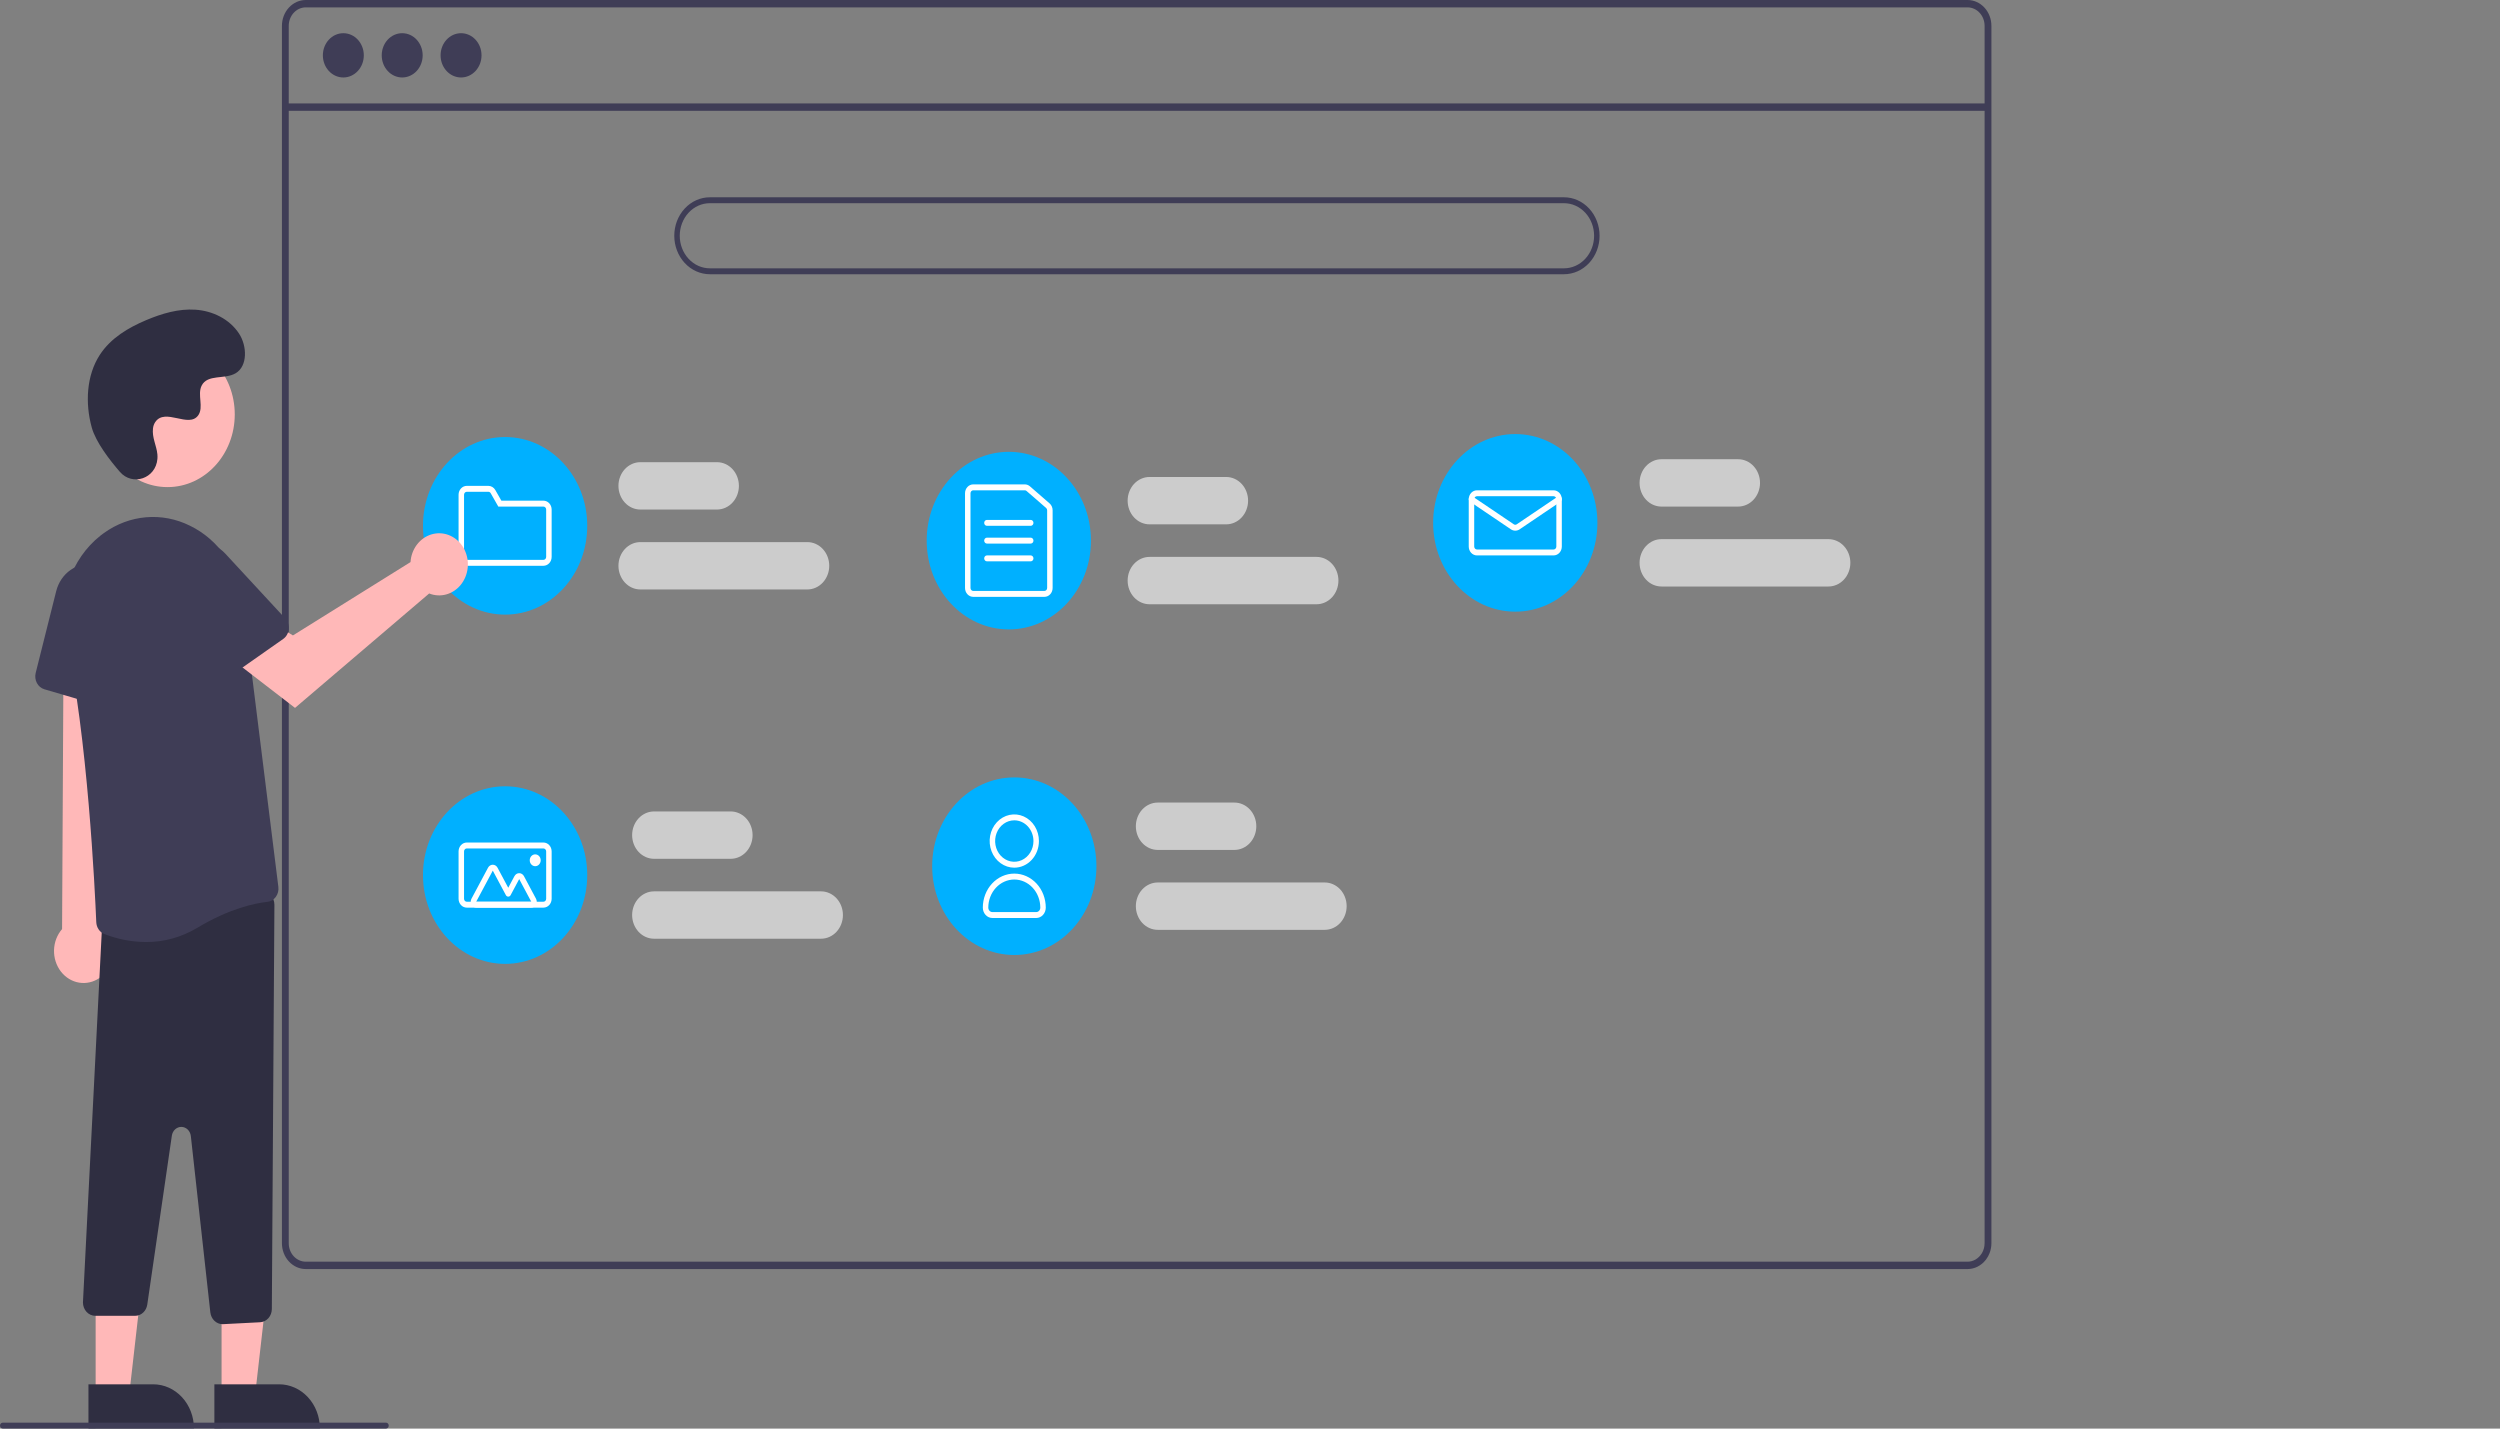 <svg width="903" height="516" viewBox="0 0 903 516" fill="none" xmlns="http://www.w3.org/2000/svg">
<rect x="0" y="0" width="903" height="516" fill="#808080" stroke="none"/>
<g clip-path="url(#clip0_994_1301)">
<path d="M710.665 1.21515e-08H110.454C108.168 0.002 105.976 0.985 104.36 2.733C102.743 4.481 101.834 6.851 101.832 9.322V449.062C101.834 451.534 102.743 453.904 104.36 455.651C105.976 457.399 108.168 458.382 110.454 458.385H710.665C711.912 458.385 713.143 458.092 714.275 457.527C715.407 456.962 716.412 456.139 717.221 455.113C717.29 455.033 717.352 454.947 717.409 454.856C717.924 454.176 718.34 453.416 718.645 452.601C719.079 451.48 719.301 450.277 719.297 449.062V9.323C719.295 6.849 718.384 4.478 716.766 2.73C715.147 0.982 712.953 -0 710.665 1.21515e-08ZM716.835 449.062C716.836 450.363 716.482 451.635 715.817 452.718C715.226 453.672 714.424 454.451 713.483 454.985C712.612 455.471 711.646 455.724 710.665 455.722H110.454C108.821 455.72 107.255 455.018 106.1 453.769C104.946 452.521 104.296 450.828 104.294 449.062V9.323C104.296 7.557 104.946 5.864 106.1 4.615C107.255 3.367 108.821 2.664 110.454 2.662H710.665C712.3 2.662 713.868 3.363 715.025 4.612C716.182 5.861 716.833 7.555 716.835 9.323V449.062Z" fill="#3F3D56"/>
<path d="M718.061 37.363H103.061V40.028H718.061V37.363Z" fill="#3F3D56"/>
<path d="M124.012 27.983C128.097 27.983 131.407 24.403 131.407 19.987C131.407 15.572 128.097 11.992 124.012 11.992C119.928 11.992 116.618 15.572 116.618 19.987C116.618 24.403 119.928 27.983 124.012 27.983Z" fill="#3F3D56"/>
<path d="M145.273 27.983C149.357 27.983 152.668 24.403 152.668 19.987C152.668 15.572 149.357 11.992 145.273 11.992C141.189 11.992 137.878 15.572 137.878 19.987C137.878 24.403 141.189 27.983 145.273 27.983Z" fill="#3F3D56"/>
<path d="M166.533 27.983C170.617 27.983 173.927 24.403 173.927 19.987C173.927 15.572 170.617 11.992 166.533 11.992C162.448 11.992 159.138 15.572 159.138 19.987C159.138 24.403 162.448 27.983 166.533 27.983Z" fill="#3F3D56"/>
<path d="M564.913 99.054H256.403C252.994 99.054 249.724 97.59 247.313 94.984C244.903 92.377 243.548 88.842 243.548 85.156C243.548 81.47 244.903 77.935 247.313 75.329C249.724 72.722 252.994 71.258 256.403 71.258H564.913C568.323 71.258 571.592 72.722 574.003 75.329C576.414 77.935 577.768 81.47 577.768 85.156C577.768 88.842 576.414 92.377 574.003 94.984C571.592 97.59 568.323 99.054 564.913 99.054ZM256.403 73.396C253.518 73.396 250.752 74.635 248.712 76.84C246.672 79.046 245.526 82.037 245.526 85.156C245.526 88.275 246.672 91.266 248.712 93.472C250.752 95.677 253.518 96.916 256.403 96.916H564.913C567.798 96.916 570.565 95.677 572.604 93.472C574.644 91.266 575.79 88.275 575.79 85.156C575.79 82.037 574.644 79.046 572.604 76.84C570.565 74.635 567.798 73.396 564.913 73.396H256.403Z" fill="#3F3D56"/>
<path d="M258.98 184.047H231.293C229.195 184.047 227.183 183.146 225.7 181.542C224.216 179.938 223.383 177.762 223.383 175.494C223.383 173.226 224.216 171.05 225.7 169.446C227.183 167.843 229.195 166.941 231.293 166.941H258.98C261.078 166.941 263.09 167.843 264.574 169.446C266.057 171.05 266.891 173.226 266.891 175.494C266.891 177.762 266.057 179.938 264.574 181.542C263.09 183.146 261.078 184.047 258.98 184.047Z" fill="#CCCCCC"/>
<path d="M291.611 212.912H231.293C229.195 212.912 227.183 212.011 225.7 210.407C224.216 208.803 223.383 206.628 223.383 204.359C223.383 202.091 224.216 199.916 225.7 198.312C227.183 196.708 229.195 195.807 231.293 195.807H291.611C293.709 195.807 295.721 196.708 297.205 198.312C298.688 199.916 299.522 202.091 299.522 204.359C299.522 206.628 298.688 208.803 297.205 210.407C295.721 212.011 293.709 212.912 291.611 212.912Z" fill="#CCCCCC"/>
<path d="M263.924 310.199H236.237C234.139 310.199 232.127 309.298 230.644 307.694C229.16 306.09 228.327 303.915 228.327 301.647C228.327 299.378 229.16 297.203 230.644 295.599C232.127 293.995 234.139 293.094 236.237 293.094H263.924C266.022 293.094 268.034 293.995 269.518 295.599C271.001 297.203 271.834 299.378 271.834 301.647C271.834 303.915 271.001 306.09 269.518 307.694C268.034 309.298 266.022 310.199 263.924 310.199Z" fill="#CCCCCC"/>
<path d="M296.555 339.064H236.237C234.139 339.064 232.127 338.163 230.644 336.559C229.16 334.955 228.327 332.78 228.327 330.512C228.327 328.243 229.16 326.068 230.644 324.464C232.127 322.86 234.139 321.959 236.237 321.959H296.555C298.653 321.959 300.665 322.86 302.148 324.464C303.632 326.068 304.465 328.243 304.465 330.512C304.465 332.78 303.632 334.955 302.148 336.559C300.665 338.163 298.653 339.064 296.555 339.064Z" fill="#CCCCCC"/>
<path d="M445.866 306.992H418.18C416.082 306.992 414.069 306.091 412.586 304.487C411.102 302.883 410.269 300.708 410.269 298.439C410.269 296.171 411.102 293.996 412.586 292.392C414.069 290.788 416.082 289.887 418.18 289.887H445.866C447.964 289.887 449.976 290.788 451.46 292.392C452.943 293.996 453.777 296.171 453.777 298.439C453.777 300.708 452.943 302.883 451.46 304.487C449.976 306.091 447.964 306.992 445.866 306.992Z" fill="#CCCCCC"/>
<path d="M478.497 335.857H418.18C416.082 335.857 414.069 334.956 412.586 333.352C411.102 331.748 410.269 329.573 410.269 327.305C410.269 325.036 411.102 322.861 412.586 321.257C414.069 319.653 416.082 318.752 418.18 318.752H478.497C480.595 318.752 482.607 319.653 484.091 321.257C485.574 322.861 486.408 325.036 486.408 327.305C486.408 329.573 485.574 331.748 484.091 333.352C482.607 334.956 480.595 335.857 478.497 335.857Z" fill="#CCCCCC"/>
<path d="M442.9 189.393H415.213C413.115 189.393 411.103 188.492 409.619 186.888C408.136 185.284 407.302 183.108 407.302 180.84C407.302 178.572 408.136 176.396 409.619 174.792C411.103 173.188 413.115 172.287 415.213 172.287H442.9C444.998 172.287 447.01 173.188 448.493 174.792C449.977 176.396 450.81 178.572 450.81 180.84C450.81 183.108 449.977 185.284 448.493 186.888C447.01 188.492 444.998 189.393 442.9 189.393Z" fill="#CCCCCC"/>
<path d="M475.53 218.258H415.213C413.115 218.258 411.103 217.357 409.619 215.753C408.136 214.149 407.302 211.973 407.302 209.705C407.302 207.437 408.136 205.261 409.619 203.657C411.103 202.053 413.115 201.152 415.213 201.152H475.53C477.628 201.152 479.641 202.053 481.124 203.657C482.608 205.261 483.441 207.437 483.441 209.705C483.441 211.973 482.608 214.149 481.124 215.753C479.641 217.357 477.628 218.258 475.53 218.258Z" fill="#CCCCCC"/>
<path d="M627.808 182.977H600.121C598.023 182.977 596.011 182.076 594.528 180.472C593.044 178.868 592.211 176.692 592.211 174.424C592.211 172.156 593.044 169.98 594.528 168.376C596.011 166.772 598.023 165.871 600.121 165.871H627.808C629.906 165.871 631.918 166.772 633.402 168.376C634.885 169.98 635.719 172.156 635.719 174.424C635.719 176.692 634.885 178.868 633.402 180.472C631.918 182.076 629.906 182.977 627.808 182.977Z" fill="#CCCCCC"/>
<path d="M660.439 211.844H600.121C598.023 211.844 596.011 210.943 594.528 209.339C593.044 207.735 592.211 205.559 592.211 203.291C592.211 201.023 593.044 198.847 594.528 197.243C596.011 195.639 598.023 194.738 600.121 194.738H660.439C662.537 194.738 664.549 195.639 666.033 197.243C667.516 198.847 668.35 201.023 668.35 203.291C668.35 205.559 667.516 207.735 666.033 209.339C664.549 210.943 662.537 211.844 660.439 211.844Z" fill="#CCCCCC"/>
<path d="M182.444 221.999C198.827 221.999 212.109 207.64 212.109 189.926C212.109 172.213 198.827 157.854 182.444 157.854C166.061 157.854 152.78 172.213 152.78 189.926C152.78 207.64 166.061 221.999 182.444 221.999Z" fill="#00B0FF"/>
<path d="M196.288 204.36H168.601C167.814 204.359 167.06 204.021 166.504 203.419C165.948 202.818 165.635 202.003 165.634 201.152V178.701C165.635 177.851 165.948 177.036 166.504 176.435C167.06 175.833 167.814 175.495 168.601 175.494H176.395C176.902 175.492 177.401 175.632 177.843 175.899C178.286 176.166 178.657 176.552 178.921 177.02L181.095 180.84H196.288C197.074 180.841 197.828 181.179 198.384 181.78C198.94 182.381 199.253 183.197 199.254 184.047V201.152C199.253 202.003 198.94 202.818 198.384 203.419C197.828 204.021 197.074 204.359 196.288 204.36ZM168.601 177.632C168.339 177.633 168.087 177.745 167.902 177.946C167.717 178.146 167.612 178.418 167.612 178.701V201.152C167.612 201.436 167.717 201.708 167.902 201.908C168.087 202.108 168.339 202.221 168.601 202.222H196.288C196.55 202.221 196.801 202.108 196.986 201.908C197.172 201.708 197.276 201.436 197.276 201.152V184.047C197.276 183.763 197.172 183.492 196.986 183.291C196.801 183.091 196.55 182.978 196.288 182.978H179.99L177.237 178.141C177.149 177.985 177.025 177.856 176.878 177.767C176.73 177.678 176.564 177.632 176.395 177.632H168.601Z" fill="white"/>
<path d="M364.386 227.345C380.769 227.345 394.051 212.985 394.051 195.272C394.051 177.559 380.769 163.199 364.386 163.199C348.003 163.199 334.722 177.559 334.722 195.272C334.722 212.985 348.003 227.345 364.386 227.345Z" fill="#00B0FF"/>
<path d="M377.241 215.585H351.532C350.745 215.584 349.991 215.245 349.435 214.644C348.879 214.043 348.566 213.228 348.565 212.377V178.166C348.566 177.316 348.879 176.501 349.435 175.899C349.991 175.298 350.745 174.96 351.532 174.959H370.161C370.836 174.96 371.492 175.209 372.019 175.666L379.099 181.818C379.446 182.117 379.726 182.498 379.918 182.931C380.109 183.364 380.209 183.838 380.208 184.318V212.377C380.207 213.228 379.894 214.043 379.338 214.644C378.782 215.245 378.028 215.584 377.241 215.585ZM351.532 177.097C351.27 177.098 351.018 177.21 350.833 177.411C350.648 177.611 350.543 177.883 350.543 178.166V212.377C350.543 212.661 350.648 212.932 350.833 213.133C351.018 213.333 351.27 213.446 351.532 213.446H377.241C377.503 213.446 377.755 213.333 377.94 213.133C378.125 212.932 378.23 212.661 378.23 212.377V184.318C378.23 184.158 378.197 184 378.133 183.856C378.069 183.711 377.976 183.584 377.861 183.485L370.779 177.333C370.604 177.18 370.386 177.097 370.161 177.097H351.532Z" fill="white"/>
<path d="M372.297 189.927H356.476C356.213 189.927 355.962 189.815 355.776 189.614C355.591 189.414 355.487 189.142 355.487 188.858C355.487 188.575 355.591 188.303 355.776 188.102C355.962 187.902 356.213 187.789 356.476 187.789H372.297C372.559 187.789 372.81 187.902 372.996 188.102C373.181 188.303 373.285 188.575 373.285 188.858C373.285 189.142 373.181 189.414 372.996 189.614C372.81 189.815 372.559 189.927 372.297 189.927Z" fill="white"/>
<path d="M372.297 196.341H356.476C356.213 196.341 355.962 196.229 355.776 196.028C355.591 195.828 355.487 195.556 355.487 195.272C355.487 194.989 355.591 194.717 355.776 194.516C355.962 194.316 356.213 194.203 356.476 194.203H372.297C372.559 194.203 372.81 194.316 372.996 194.516C373.181 194.717 373.285 194.989 373.285 195.272C373.285 195.556 373.181 195.828 372.996 196.028C372.81 196.229 372.559 196.341 372.297 196.341Z" fill="white"/>
<path d="M372.297 202.755H356.476C356.213 202.755 355.962 202.643 355.776 202.442C355.591 202.242 355.487 201.97 355.487 201.686C355.487 201.403 355.591 201.131 355.776 200.93C355.962 200.73 356.213 200.617 356.476 200.617H372.297C372.559 200.617 372.81 200.73 372.996 200.93C373.181 201.131 373.285 201.403 373.285 201.686C373.285 201.97 373.181 202.242 372.996 202.442C372.81 202.643 372.559 202.755 372.297 202.755Z" fill="white"/>
<path d="M547.317 220.931C563.7 220.931 576.981 206.571 576.981 188.858C576.981 171.145 563.7 156.785 547.317 156.785C530.934 156.785 517.652 171.145 517.652 188.858C517.652 206.571 530.934 220.931 547.317 220.931Z" fill="#00B0FF"/>
<path d="M561.16 200.618H533.473C532.687 200.617 531.933 200.279 531.377 199.677C530.821 199.076 530.508 198.261 530.507 197.41V180.305C530.508 179.455 530.821 178.639 531.377 178.038C531.933 177.437 532.687 177.099 533.473 177.098H561.16C561.947 177.099 562.701 177.437 563.257 178.038C563.813 178.639 564.126 179.455 564.127 180.305V197.41C564.126 198.261 563.813 199.076 563.257 199.677C562.701 200.279 561.947 200.617 561.16 200.618ZM533.473 179.236C533.211 179.236 532.96 179.349 532.774 179.549C532.589 179.75 532.485 180.021 532.484 180.305V197.41C532.485 197.694 532.589 197.966 532.774 198.166C532.96 198.367 533.211 198.479 533.473 198.48H561.16C561.422 198.479 561.674 198.367 561.859 198.166C562.044 197.966 562.149 197.694 562.149 197.41V180.305C562.149 180.021 562.044 179.75 561.859 179.549C561.674 179.349 561.422 179.236 561.16 179.236H533.473Z" fill="white"/>
<path d="M547.316 191.678C546.761 191.679 546.216 191.511 545.744 191.194L530.971 181.211C530.749 181.061 530.592 180.821 530.533 180.545C530.474 180.269 530.519 179.979 530.658 179.739C530.797 179.499 531.018 179.328 531.274 179.264C531.529 179.2 531.797 179.248 532.02 179.398L546.793 189.38C546.95 189.486 547.132 189.542 547.317 189.542C547.502 189.542 547.683 189.486 547.841 189.38L562.613 179.398C562.835 179.248 563.104 179.2 563.359 179.264C563.614 179.328 563.835 179.499 563.974 179.739C564.113 179.979 564.158 180.269 564.1 180.545C564.041 180.821 563.884 181.061 563.662 181.211L548.889 191.194C548.417 191.511 547.872 191.679 547.316 191.678Z" fill="white"/>
<path d="M182.444 348.151C198.827 348.151 212.109 333.792 212.109 316.079C212.109 298.365 198.827 284.006 182.444 284.006C166.061 284.006 152.78 298.365 152.78 316.079C152.78 333.792 166.061 348.151 182.444 348.151Z" fill="#00B0FF"/>
<path d="M196.288 327.84H168.601C167.814 327.839 167.06 327.501 166.504 326.9C165.948 326.299 165.635 325.483 165.634 324.633V307.528C165.635 306.677 165.948 305.862 166.504 305.261C167.06 304.659 167.814 304.321 168.601 304.32H196.288C197.074 304.321 197.828 304.659 198.384 305.261C198.94 305.862 199.253 306.677 199.254 307.528V324.633C199.253 325.483 198.94 326.299 198.384 326.9C197.828 327.501 197.074 327.839 196.288 327.84ZM168.601 306.458C168.339 306.459 168.087 306.572 167.902 306.772C167.716 306.972 167.612 307.244 167.612 307.528V324.633C167.612 324.917 167.716 325.188 167.902 325.389C168.087 325.589 168.339 325.702 168.601 325.702H196.288C196.55 325.702 196.801 325.589 196.986 325.389C197.172 325.188 197.276 324.917 197.276 324.633V307.528C197.276 307.244 197.172 306.972 196.986 306.772C196.801 306.572 196.55 306.459 196.288 306.458H168.601Z" fill="white"/>
<path d="M191.899 327.84H172C171.653 327.84 171.312 327.741 171.011 327.553C170.711 327.366 170.461 327.096 170.287 326.771C170.114 326.446 170.022 326.077 170.022 325.702C170.023 325.326 170.114 324.957 170.288 324.632L176.281 313.407C176.455 313.082 176.705 312.812 177.005 312.624C177.306 312.437 177.647 312.338 177.994 312.338C178.341 312.338 178.682 312.437 178.983 312.624C179.284 312.812 179.533 313.082 179.707 313.407L183.578 320.657L185.821 316.457C185.995 316.132 186.244 315.862 186.545 315.674C186.846 315.486 187.187 315.388 187.534 315.388C187.881 315.388 188.222 315.486 188.523 315.674C188.823 315.862 189.073 316.132 189.247 316.457L193.612 324.632C193.786 324.958 193.877 325.326 193.877 325.702C193.877 326.077 193.786 326.446 193.612 326.771C193.438 327.096 193.189 327.366 192.888 327.553C192.587 327.741 192.246 327.84 191.899 327.84H191.899ZM191.899 325.702L187.534 317.526L184.435 323.329C184.348 323.492 184.223 323.627 184.073 323.721C183.923 323.815 183.752 323.864 183.578 323.864C183.405 323.864 183.234 323.815 183.084 323.721C182.933 323.627 182.809 323.492 182.722 323.329L177.995 314.476L172 325.702H191.899Z" fill="white"/>
<path d="M193.321 312.872C194.413 312.872 195.299 311.915 195.299 310.734C195.299 309.553 194.413 308.596 193.321 308.596C192.229 308.596 191.343 309.553 191.343 310.734C191.343 311.915 192.229 312.872 193.321 312.872Z" fill="white"/>
<path d="M366.364 344.944C382.747 344.944 396.028 330.585 396.028 312.872C396.028 295.158 382.747 280.799 366.364 280.799C349.98 280.799 336.699 295.158 336.699 312.872C336.699 330.585 349.98 344.944 366.364 344.944Z" fill="#00B0FF"/>
<path d="M366.364 313.408C364.604 313.408 362.883 312.843 361.419 311.786C359.956 310.729 358.815 309.226 358.142 307.468C357.468 305.71 357.292 303.775 357.635 301.909C357.979 300.042 358.826 298.328 360.071 296.982C361.316 295.637 362.901 294.72 364.628 294.349C366.354 293.978 368.143 294.168 369.769 294.896C371.395 295.625 372.785 296.858 373.763 298.44C374.741 300.023 375.263 301.883 375.263 303.786C375.26 306.337 374.322 308.783 372.653 310.586C370.985 312.39 368.723 313.405 366.364 313.408ZM366.364 296.302C364.995 296.302 363.656 296.741 362.518 297.563C361.38 298.386 360.493 299.555 359.969 300.922C359.445 302.289 359.308 303.794 359.575 305.246C359.842 306.698 360.501 308.031 361.469 309.078C362.437 310.124 363.671 310.837 365.013 311.126C366.356 311.415 367.748 311.266 369.012 310.7C370.277 310.133 371.358 309.174 372.119 307.944C372.879 306.713 373.285 305.266 373.285 303.786C373.283 301.802 372.553 299.9 371.256 298.497C369.958 297.094 368.199 296.305 366.364 296.302Z" fill="white"/>
<path d="M374.275 331.581H358.454C357.536 331.58 356.656 331.186 356.008 330.484C355.359 329.783 354.994 328.832 354.993 327.84C354.993 324.579 356.191 321.452 358.323 319.146C360.456 316.84 363.348 315.545 366.364 315.545C369.38 315.545 372.272 316.84 374.405 319.146C376.537 321.452 377.735 324.579 377.735 327.84C377.734 328.832 377.369 329.783 376.721 330.484C376.072 331.186 375.192 331.58 374.275 331.581ZM366.364 317.683C363.874 317.686 361.486 318.757 359.725 320.661C357.964 322.565 356.973 325.147 356.97 327.84C356.971 328.265 357.127 328.672 357.405 328.973C357.683 329.274 358.06 329.443 358.454 329.443H374.275C374.668 329.443 375.045 329.274 375.323 328.973C375.601 328.672 375.757 328.265 375.758 327.84C375.755 325.147 374.764 322.565 373.003 320.661C371.242 318.757 368.855 317.686 366.364 317.683Z" fill="white"/>
<path d="M80.032 503.754H92.155L97.921 453.199L80.03 453.2L80.032 503.754Z" fill="#FFB8B8"/>
<path d="M115.534 515.924L77.434 515.926L77.434 500.01L100.813 500.009C104.717 500.009 108.461 501.686 111.222 504.67C113.983 507.655 115.534 511.703 115.534 515.924L115.534 515.924Z" fill="#2F2E41"/>
<path d="M34.546 503.754H46.669L52.436 453.199L34.544 453.2L34.546 503.754Z" fill="#FFB8B8"/>
<path d="M70.049 515.924L31.949 515.926L31.948 500.01L55.328 500.009C59.232 500.009 62.976 501.686 65.737 504.67C68.498 507.655 70.049 511.703 70.049 515.924L70.049 515.924Z" fill="#2F2E41"/>
<path d="M36.027 353.185C37.333 352.277 38.439 351.07 39.267 349.65C40.095 348.229 40.625 346.63 40.819 344.964C41.013 343.298 40.868 341.607 40.392 340.008C39.916 338.41 39.122 336.944 38.066 335.713L46.048 213.24L23.055 215.651L22.424 335.589C20.629 337.645 19.594 340.341 19.516 343.167C19.437 345.992 20.32 348.751 21.996 350.92C23.673 353.089 26.027 354.518 28.613 354.935C31.199 355.353 33.837 354.73 36.027 353.185H36.027Z" fill="#FFB8B8"/>
<path d="M80.393 478.293C79.305 478.289 78.257 477.856 77.443 477.075C76.629 476.295 76.107 475.22 75.975 474.053L68.928 410.332C68.829 409.435 68.433 408.607 67.813 408.001C67.193 407.395 66.391 407.051 65.555 407.035C64.72 407.018 63.907 407.329 63.267 407.91C62.626 408.491 62.202 409.303 62.073 410.195L53.196 471.206C53.035 472.34 52.503 473.374 51.696 474.12C50.89 474.866 49.862 475.274 48.8 475.269H34.413C33.826 475.269 33.245 475.143 32.703 474.899C32.16 474.655 31.669 474.298 31.255 473.847C30.841 473.396 30.514 472.862 30.293 472.274C30.071 471.686 29.959 471.056 29.963 470.422L36.83 335.145C36.833 333.993 37.219 332.881 37.919 332.013C38.619 331.145 39.586 330.579 40.641 330.419L94.03 322.04C94.665 321.941 95.311 321.991 95.926 322.186C96.541 322.382 97.109 322.719 97.593 323.175C98.076 323.63 98.463 324.193 98.726 324.825C98.989 325.456 99.124 326.142 99.119 326.835L98.188 472.827C98.18 474.058 97.736 475.238 96.948 476.125C96.16 477.013 95.087 477.54 93.95 477.598L80.605 478.286C80.534 478.29 80.463 478.293 80.393 478.293Z" fill="#2F2E41"/>
<path d="M52.714 340.256C47.578 340.235 42.485 339.254 37.658 337.358C36.84 337.032 36.129 336.451 35.616 335.689C35.102 334.927 34.809 334.018 34.773 333.076C34.312 322.025 31.617 265.142 23.773 230.444C22.248 223.638 22.621 216.496 24.844 209.918C27.068 203.34 31.043 197.621 36.268 193.482C36.69 193.154 37.12 192.832 37.558 192.516C42.095 189.251 47.33 187.295 52.764 186.834C58.198 186.374 63.65 187.424 68.603 189.885C73.719 192.361 78.164 196.21 81.516 201.067C84.867 205.925 87.013 211.628 87.749 217.636L100.542 320.323C100.624 320.965 100.585 321.618 100.427 322.243C100.269 322.868 99.995 323.452 99.622 323.96C99.257 324.463 98.801 324.881 98.282 325.189C97.763 325.496 97.191 325.686 96.602 325.748C92.169 326.226 82.976 328.083 71.21 335.152C65.551 338.54 59.182 340.298 52.714 340.256Z" fill="#3F3D56"/>
<path d="M37.074 255.135L16.021 248.963C14.883 248.628 13.914 247.818 13.327 246.712C12.74 245.605 12.583 244.292 12.891 243.061L20.292 213.549C21.084 210.387 22.931 207.655 25.477 205.879C28.022 204.103 31.086 203.409 34.077 203.931C37.067 204.452 39.774 206.153 41.674 208.704C43.574 211.255 44.532 214.476 44.366 217.747L42.681 250.756C42.645 251.472 42.461 252.17 42.143 252.799C41.825 253.428 41.381 253.972 40.843 254.392C40.306 254.811 39.688 255.096 39.036 255.224C38.384 255.353 37.713 255.322 37.074 255.135Z" fill="#3F3D56"/>
<path d="M60.509 175.942C73.922 175.942 84.795 164.186 84.795 149.684C84.795 135.182 73.922 123.426 60.509 123.426C47.096 123.426 36.223 135.182 36.223 149.684C36.223 164.186 47.096 175.942 60.509 175.942Z" fill="#FFB8B8"/>
<path d="M148.517 201.273C148.396 201.85 148.317 202.436 148.28 203.026L105.803 229.52L95.479 223.094L84.472 238.673L106.559 255.694L155.019 214.36C156.996 215.151 159.148 215.272 161.19 214.708C163.232 214.144 165.066 212.921 166.45 211.203C167.833 209.484 168.7 207.35 168.935 205.086C169.17 202.821 168.761 200.533 167.764 198.526C166.766 196.519 165.228 194.888 163.352 193.849C161.476 192.81 159.352 192.414 157.263 192.712C155.174 193.01 153.218 193.989 151.655 195.518C150.093 197.047 148.999 199.054 148.517 201.273V201.273Z" fill="#FFB8B8"/>
<path d="M102.283 230.799L83.986 243.638C82.995 244.331 81.791 244.571 80.637 244.305C79.484 244.04 78.474 243.29 77.831 242.221L62.435 216.571C60.786 213.824 60.136 210.513 60.61 207.278C61.085 204.043 62.651 201.113 65.005 199.052C67.36 196.991 70.337 195.946 73.362 196.118C76.388 196.29 79.247 197.667 81.389 199.983L103.008 223.362C103.476 223.869 103.835 224.483 104.056 225.159C104.277 225.834 104.356 226.555 104.286 227.268C104.217 227.981 104.001 228.668 103.654 229.279C103.308 229.89 102.839 230.409 102.283 230.799Z" fill="#3F3D56"/>
<path d="M43.323 170.457C47.853 175.675 56.268 172.874 56.858 165.745C56.904 165.192 56.901 164.635 56.848 164.082C56.543 160.925 54.856 158.058 55.26 154.724C55.352 153.894 55.638 153.103 56.091 152.426C59.701 147.199 68.176 154.764 71.584 150.032C73.673 147.131 71.217 142.562 72.82 139.32C74.936 135.039 81.204 137.151 85.135 134.807C89.508 132.199 89.247 124.944 86.368 120.531C82.857 115.15 76.701 112.279 70.623 111.865C64.544 111.451 58.507 113.228 52.832 115.619C46.383 118.336 39.989 122.091 36.021 128.221C31.195 135.676 30.731 145.698 33.144 154.415C34.612 159.718 39.623 166.196 43.323 170.457Z" fill="#2F2E41"/>
<path d="M139.423 516H0.989C0.727 516 0.475 515.887 0.29 515.686C0.104 515.486 0 515.214 0 514.93C0 514.647 0.104 514.375 0.29 514.174C0.475 513.974 0.727 513.861 0.989 513.861H139.423C139.685 513.861 139.937 513.974 140.122 514.174C140.308 514.375 140.412 514.647 140.412 514.93C140.412 515.214 140.308 515.486 140.122 515.686C139.937 515.887 139.685 516 139.423 516Z" fill="#3F3D56"/>
</g>
<defs>
<clipPath id="clip0_994_1301">
<rect width="903" height="516" fill="white"/>
</clipPath>
</defs>
</svg>

